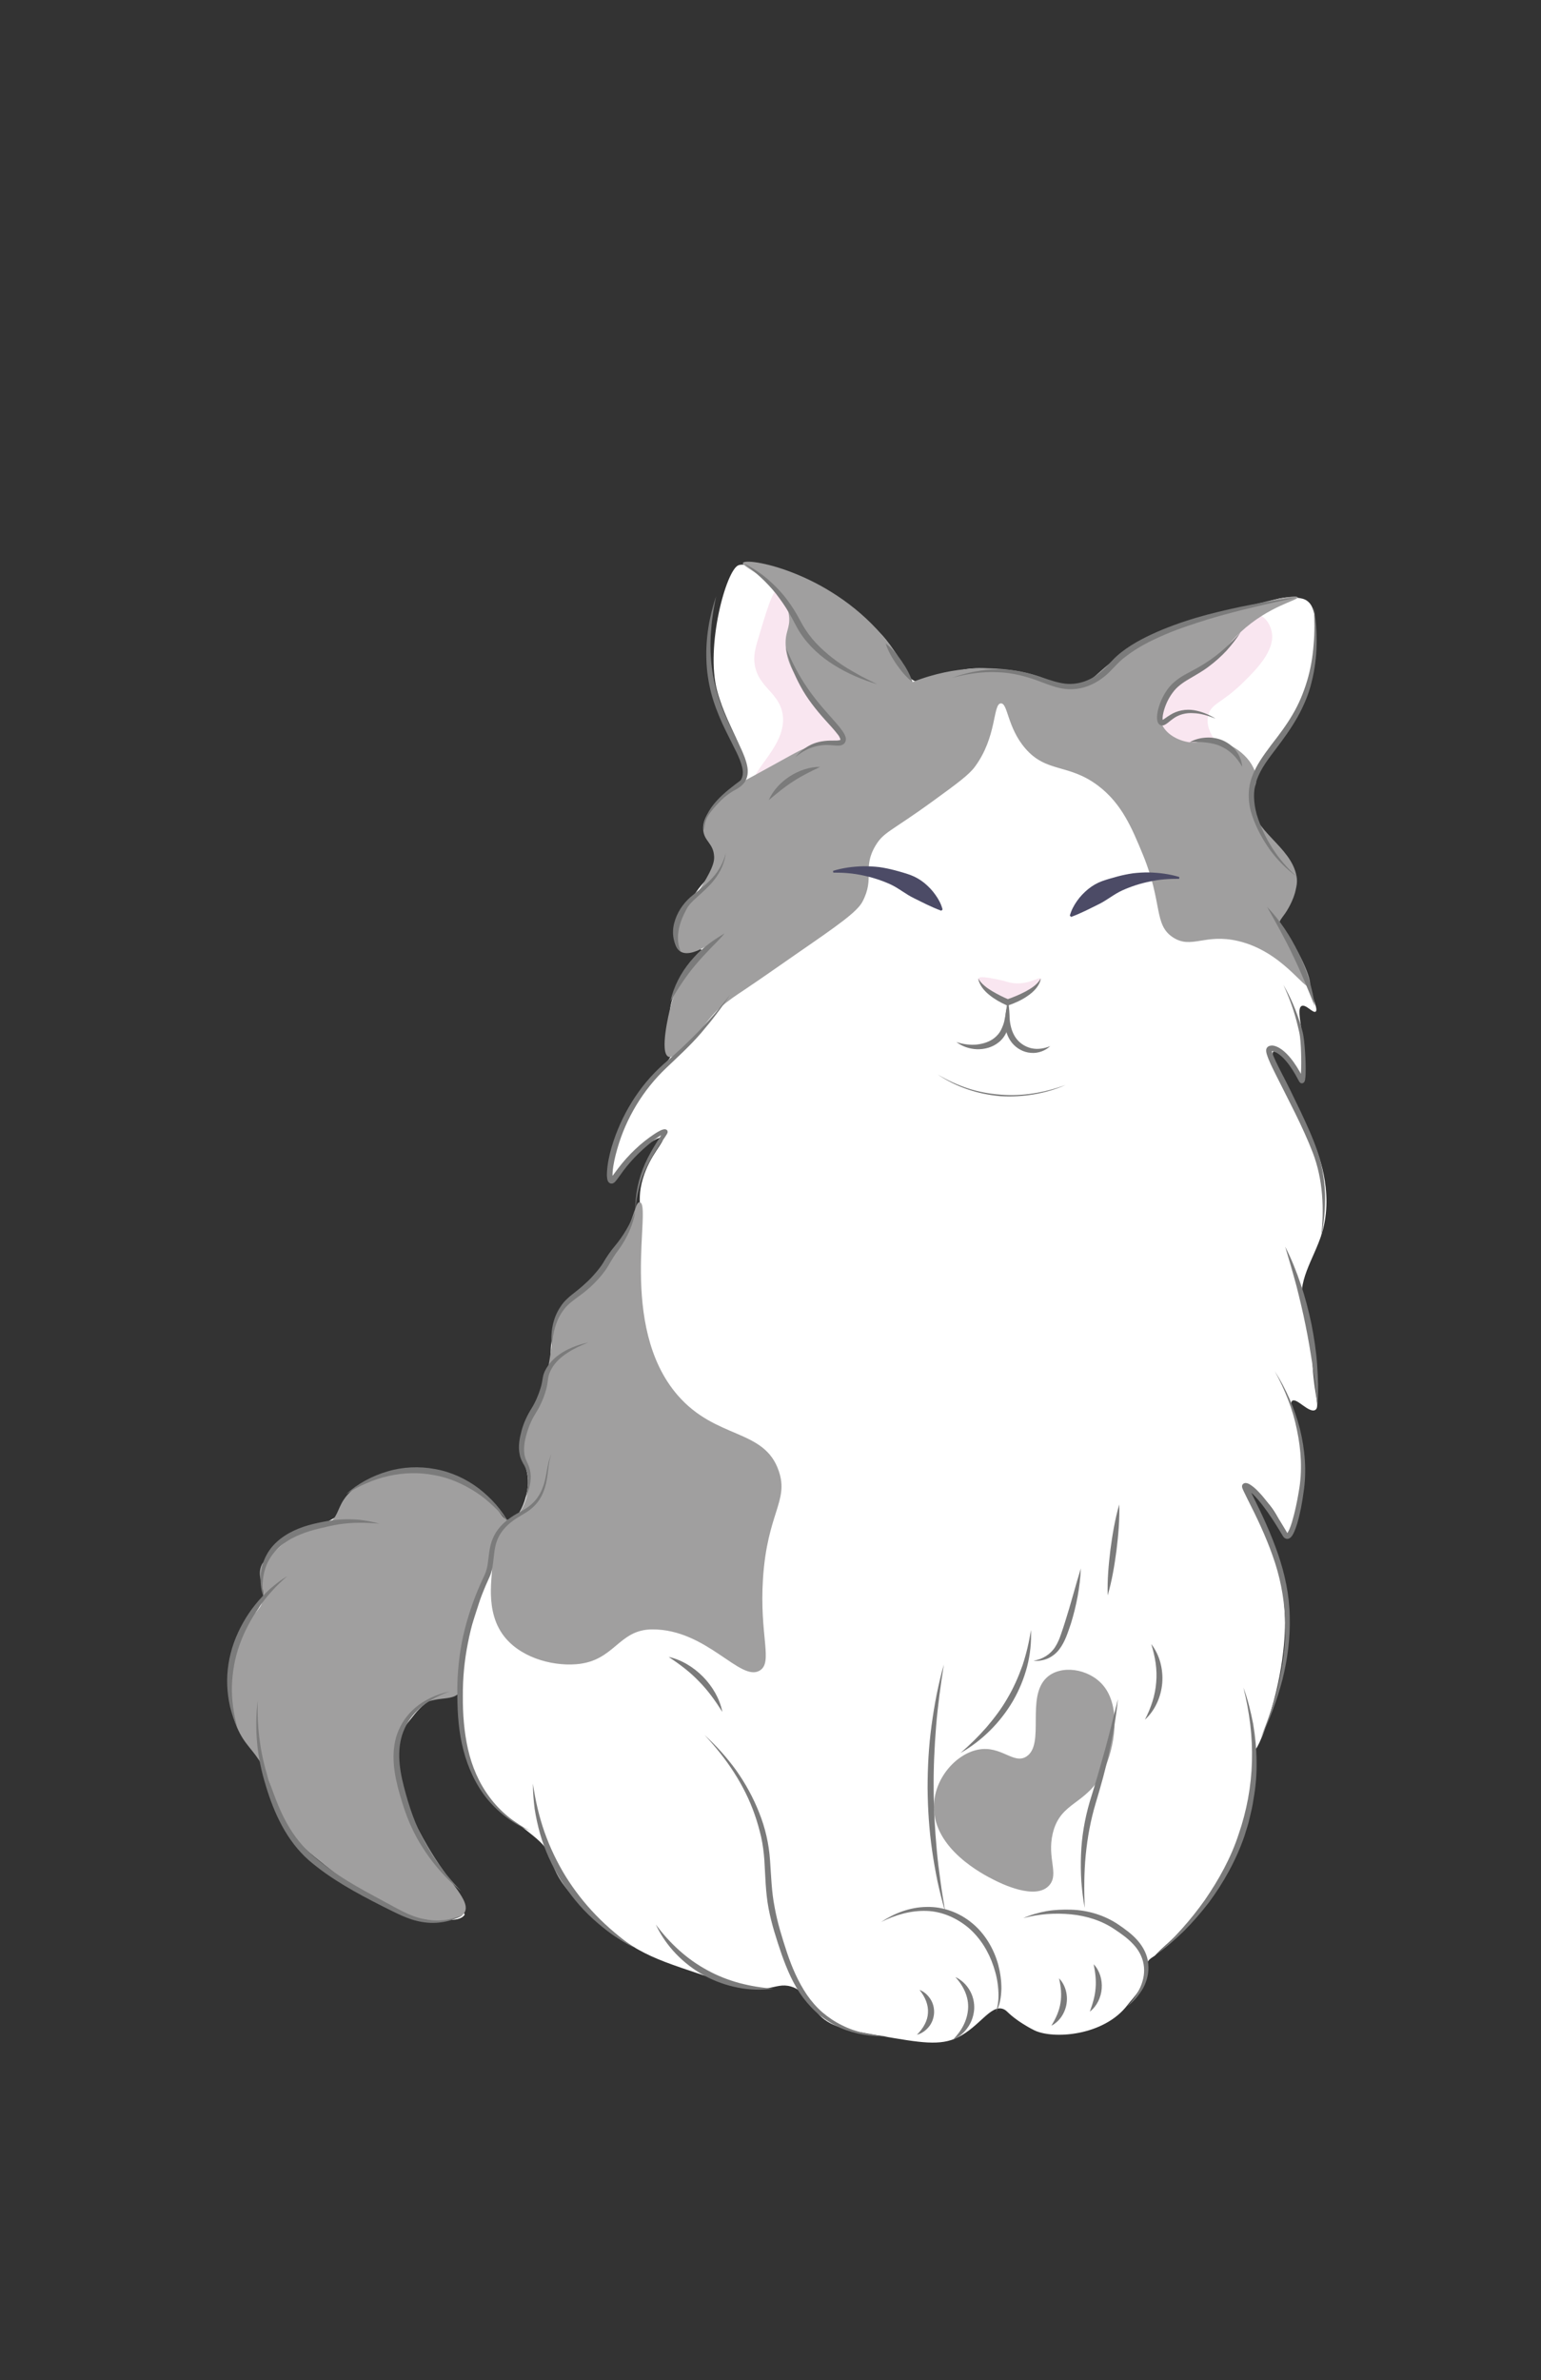<?xml version="1.0" encoding="utf-8"?>
<!-- Generator: Adobe Illustrator 25.4.8, SVG Export Plug-In . SVG Version: 6.00 Build 0)  -->
<svg version="1.1" xmlns="http://www.w3.org/2000/svg" xmlns:xlink="http://www.w3.org/1999/xlink" x="0px" y="0px"
	 viewBox="0 0 252 389" style="enable-background:new 0 0 252 389;" xml:space="preserve">
<rect x="0" y="0" width="252" height="389" fill="#333333" stroke="none"/>
<style type="text/css">
	.st0{display:none;}
	.st1{display:inline;fill:#A9458A;stroke:#000000;stroke-miterlimit:10;}
	.st2{fill:#FFFFFF;}
	.st3{opacity:0.4;fill:#F0C1DA;}
	.st4{fill:#A09F9F;}
	.st5{fill:#BFBFBF;}
	.st6{fill:#7B7B7B;}
	.st7{fill:#4C4B66;}
</style>
<g id="Layer_1" class="st0">
</g>
<g id="Layer_4" class="st0">
	<rect y="39.97" class="st1" width="252" height="340.37"/>
</g>
<g id="Layer_2">
	<path class="st2" d="M120.77,92.38c-2.03,0.75-5.43,13.31-3.5,20.51c1.84,6.87,6.12,11.1,4,15.01c-1.46,2.7-4.68,2.84-5,5.5
		c-0.32,2.67,2.76,3.71,2.5,6.5c-0.21,2.25-2.46,2.29-5,6c-0.59,0.86-3.56,5.21-2.12,7.56c0.99,1.61,3.45,1.29,3.62,2.45
		c0.14,0.92-1.41,1.31-3,3.23c-0.45,0.54-2.29,2.81-2.68,5.73c-0.4,2.95,1.15,3.48,0.72,6.09c-0.29,1.7-1.08,2.32-3.44,5.49
		c-1.69,2.26-3.39,4.54-4.61,6.86c-2.44,4.63-2.97,9.42-2.31,9.68c0.5,0.2,1.4-2.31,4.59-4.92c1.23-1.01,3.36-2.49,3.81-2.07
		c0.51,0.48-2.03,2.64-3.22,6.62c-1.29,4.3,0.48,6.03-1.07,9.67c-0.44,1.02-0.9,1.63-3.76,4.65c-7.67,8.11-8.04,7.62-9.13,9.67
		c-2.19,4.13,0.01,4.82-2.51,11.1c-1.83,4.56-3.35,5.11-3.4,8.23c-0.05,3.22,1.54,4.31,0.96,7.68c-0.35,2.02-1.44,4.69-2.88,4.8
		c-1.22,0.09-1.97-1.7-3.1-3.1c-4.23-5.28-14.9-6.64-20.25-2.86c-2.69,1.9-2.03,3.67-5.48,5.72c-2.94,1.74-4.28,0.98-7.15,3.1
		c-1.21,0.89-3.45,2.55-4.05,5.24c-0.41,1.84,0.31,2.55-0.24,4.53c-0.53,1.92-1.62,2.77-2.62,4.05c-2.39,3.07-3.13,7.22-2.86,10.01
		c0.33,3.43,2.05,3.56,4.29,9.53c1.27,3.41,1.14,4.49,1.91,6.91c1.96,6.14,6.3,9.97,9.05,12.39c8.67,7.64,21.31,11.66,23.11,9.05
		c0.34-0.48-2.3-1.37-7.58-10.92c-3.98-7.21-3.64-12.96-4.1-15.59c-0.24-1.34,0.2-2.2,3.58-6.37c1.92-2.37,5.32-4.31,6.91-3.34
		c0.89,0.55,0.11,1.68,0.48,4.45c0.33,2.49,0.59,3.71,0.83,4.58c0,0,0.16,0.56,0.35,1.11c0.61,1.81,2.18,6.44,6.25,9.78
		c1.16,0.96,1.26,0.76,3.16,2.26c2.11,1.66,3.18,2.52,3.94,3.97c0.64,1.23,0.4,1.57,1.23,3.22c0.67,1.32,1.38,2.2,1.87,2.8
		c4.95,6.05,11.48,9.69,11.48,9.69c2.84,1.58,5.37,2.43,10.44,4.13c5.3,1.78,8.01,2.65,10.76,2.19c1.46-0.25,2.38-0.68,3.78-0.28
		c2.41,0.69,2.9,2.88,4.77,4.77c1.89,1.91,4.59,2.38,10,3.31c6.44,1.11,9.65,1.67,12.55,0.23c3.57-1.78,5.35-5.37,7.39-4.63
		c0.64,0.23,0.71,0.67,2.4,1.87c0,0,1.28,0.91,2.68,1.6c3.04,1.51,11.42,0.99,15.31-4.18c0.91-1.21,2.8-2.72,2.94-5.97
		c0.06-1.46,1.28-1.8,1.54-2.09c1.91-2.1,6.03-5.02,8.11-8.37c2.53-4.08,4.25-5.33,5.71-9.6c2.45-7.18,2.4-10.95,2.14-15.31
		c0,0,0.57,0.23,1.98-3.7c3.04-8.42,3.43-15.6,3.26-18.69c-0.14-2.65-0.43-7.2-2.55-12.51c-1.9-4.76-4.45-8.07-3.89-8.51
		c0.43-0.34,2.47,1.25,3.92,3.06c2.27,2.83,2.26,5.13,3.05,5.12c1.19-0.01,2.28-5.25,2.44-9.49c0.06-1.65,0.14-3.63-0.36-6.21
		c-0.7-3.65-2.05-5.97-1.39-6.43c0.72-0.51,2.73,2.07,3.74,1.51c0.82-0.45-0.12-2.39-0.41-7.12c-0.19-3.07,0.05-4.89-0.9-7.92
		c-0.27-0.86-0.39-1.03-0.55-1.55c-1.38-4.26,1.67-8.05,2.96-12.29c2.12-6.97-0.93-13.85-1.3-14.63c-1.29-2.8-3.86-5.61-5.96-11.91
		c0,0-1.16-2.9-0.7-3.13c0.5-0.25,2.29,1.24,3.48,2.97c0.75,1.08,0.9,1.73,1.13,1.68c0.55-0.11,0.5-4.27,0.03-8
		c-0.27-2.14-0.63-3.8,0-4.13c0.68-0.35,1.86,1.23,2.3,0.92c0.41-0.29-0.3-1.91-1.69-5.52c-1.19-3.09-0.93-2.58-1.25-3.3
		c-1.9-4.3-3.53-5.18-3.12-6.95c0.28-1.21,1.08-0.98,1.95-2.82c0.22-0.46,1.37-2.86,0.52-4.9c-0.68-1.62-2.05-1.57-3.74-3.22
		c-2.19-2.15-2.63-4.96-2.84-6.06c-0.18-0.95-0.55-3.04,0.1-5.45c0.61-2.27,1.68-3.19,3.74-5.97c1.99-2.69,3.58-4.83,4.72-7.57
		c1.29-3.09,1.36-5.42,1.51-10.07c0.08-2.63-0.09-4.48-1.34-5.34c-0.44-0.3-0.84-0.37-1.53-0.47c-2.14-0.33-3.7,0.3-6.22,1.01
		c-2.65,0.74-2.12,0.39-4.32,1.04c-4.8,1.41-6.33,2.57-9.54,3.27c-1.86,0.4-1.98,0.16-5.24,1.9c-7.32,3.9-6.44,7.3-11.57,7.26
		c-2.48-0.02-5.8-1.61-9.23-2.28c-9.99-1.96-10.35,0.88-14.98,1.53c-3.37,0.47-2.76-3.11-6.83-7.61
		C138.15,97.07,123.23,91.47,120.77,92.38z"/>
</g>
<g id="Layer_6">
	<path class="st3" d="M164.86,163.48c-1.24-0.1-2.22-0.76-2.82-1.17c-0.99-0.67-2.3-1.9-2.05-2.38c0.22-0.42,1.57-0.16,3.1,0.14
		c1.26,0.25,1.51,0.41,2.19,0.55c2.75,0.53,4.68-1.07,4.92-0.68C170.49,160.41,167.9,163.72,164.86,163.48z"/>
	<path class="st3" d="M127.85,95.66c-1.34,0.39-2.12,2.96-3.49,7.48c-0.74,2.44-1.11,3.66-1,4.99c0.34,3.96,3.59,4.73,4.49,7.98
		c1.52,5.49-5.8,10.19-4.49,12.23c1.46,2.28,13.32,0.65,17.21-6.49C146.28,111.38,131.87,94.48,127.85,95.66z"/>
	<path class="st3" d="M199.7,124.35c0.98-1.98-2.9-4.2-2.12-7.42c0.48-1.99,2.15-1.91,5.62-5.3c2.12-2.08,5.47-5.35,4.74-8.48
		c-0.05-0.23-0.4-1.72-1.64-2.45c-0.67-0.4-3.15-1.49-13.58,6.45c-7.22,5.5-10.83,8.31-10.48,11.23c0.51,4.26,7.2,6.42,8.23,6.74
		C193.75,126.1,198.71,126.36,199.7,124.35z"/>
</g>
<g id="Layer_5">
	<path class="st4" d="M152.72,295.32c0-4.64,3.62-8.66,7.23-9.36c3.78-0.73,5.81,2.49,7.91,1.12c3.08-2.01-0.12-9.66,3.28-12.87
		c2.31-2.18,6.86-1.52,9.2,1.18c3.1,3.58,1.95,10.31,0.1,14.1c-2.72,5.58-7.01,4.85-8.28,10.15c-0.96,4.03,1.02,6.57-0.52,8.43
		c-2.21,2.68-8.17-0.35-9.12-0.83C160.79,306.36,152.71,302.26,152.72,295.32z"/>
	<path class="st5" d="M-65.27,244.55"/>
	<path class="st4" d="M121.5,92c0.46-0.96,13.74,1.32,22.76,11.82c2.42,2.82,3.97,5.57,4.96,7.66c3.74-1.49,7.03-1.99,9.28-2.17
		c4.37-0.34,7.74,0.32,8.61,0.5c4.91,1.02,5.47,2.47,8.19,2.37c3.35-0.13,4.08-2.79,8.75-5.52c6.02-3.52,11.11-5.01,17.6-6.91
		c5.45-1.6,10.4-2.62,10.56-2.13c0.16,0.49-4.68,1.37-9.33,5.69c-2.36,2.19-2.42,3.18-5.02,5.02c-2.65,1.87-3.78,1.68-5.52,3.51
		c-0.71,0.75-3.39,3.55-2.45,6.26c0.69,1.99,3,3.01,4.63,3.22c1.4,0.18,1.68-0.32,3.07-0.36c3.32-0.1,7.07,2.58,7.77,5.62
		c0.43,1.9-0.72,2.23-0.7,4.38c0.04,4.88,6.49,7.3,7.37,12.28c0.18,1.01-0.08,1.89-0.08,1.89c-0.37,2.13-1.71,4.05-1.84,4.23
		c-0.53,0.75-0.95,1.14-0.9,1.78c0.05,0.7,0.62,1.17,0.8,1.33c1.93,1.72,4.87,8.07,4.12,8.72c-0.78,0.68-4.45-5.68-11.62-7.38
		c-5.49-1.3-7.67,1.38-10.7-0.61c-3.17-2.08-1.65-5.58-4.89-13.46c-1.8-4.36-3.45-8.38-7.34-11.32c-4.87-3.68-8.43-2.04-11.93-6.12
		c-2.95-3.43-2.83-7.41-3.98-7.34c-1.34,0.08-0.59,5.46-4.28,10.4c-0.97,1.3-2.9,2.72-6.73,5.5c-7.01,5.11-8.12,5.07-9.48,7.34
		c-2.22,3.72-0.06,5.22-2.14,9.17c-0.88,1.67-4.06,3.89-10.4,8.26c-2.96,2.04-5.88,4.12-8.87,6.12c-1.56,1.04-2.54,1.68-3.88,2.83
		c-2.14,1.84-2.6,3.27-5.17,5.76c-1.79,1.73-2.75,2.66-3.4,2.38c-1.54-0.67,0.16-7.49,0.26-7.86c0.61-2.39,1.46-5.71,4.18-8.65
		c2.13-2.29,4.74-3.64,4.72-3.67c-0.03-0.05-4.95,4.31-7.16,3c-1.17-0.7-1.14-2.71-1.14-3c0.03-2.51,1.89-3.36,4.74-7.98
		c1.81-2.92,1.89-3.92,1.86-4.58c-0.11-2.15-1.61-2.46-1.78-4.29c-0.3-3.21,3.97-6.19,6.27-7.8c0.32-0.22,0,0.01,5.7-3.14
		c3.65-2.02,4.29-2.4,5.58-2.74c3.19-0.86,4.84-0.04,5.26-0.88c0.54-1.06-1.93-2.69-5.26-7.19c-2.25-3.05-3.76-5.14-4.04-8.07
		c-0.25-2.64,0.76-3.08,0.52-5.2C128.42,95.23,121.14,92.74,121.5,92z"/>
	<path class="st4" d="M104.61,196.5c2.1,0.21-3.63,20.17,6.2,31.53c6.32,7.3,14.19,5.42,16.55,12.41c1.66,4.91-1.89,6.8-2.59,17.59
		c-0.6,9.3,1.68,13.65-0.52,15c-3.18,1.95-8.64-6.76-17.59-6.72c-5.58,0.02-6.1,5.18-12.41,5.69c-4.27,0.34-9.56-1.26-12.13-4.99
		c-3.2-4.64-1.11-10.98-1.83-11.07c-0.49-0.06-0.83,2.88-2.76,8.57c-1.7,5.03-2.68,6.4-2.33,9.16c0.16,1.22,0.49,1.98,0.01,2.8
		c-0.95,1.61-3.47,0.7-5.99,1.97c-3.1,1.57-4.08,5.39-4.34,6.43c-0.95,3.74,0.35,6.86,2.03,10.9c1.83,4.39,4.41,8.23,4.94,9.01
		c2.71,3.99,4.94,6.14,4.16,7.72c-0.32,0.66-1.09,1.07-2.42,1.3c-7.16,1.25-15.87-5.38-18.51-7.43c-5.4-4.2-8.78-6.82-10.11-11.36
		c-0.6-2.06-0.58-3.79-2.08-6.45c-1.5-2.67-2.9-3.36-4.12-6.22c-0.87-2.03-1.04-3.76-1.16-5.02c-0.14-1.47-0.6-6.46,2.1-11.06
		c1.71-2.9,3.15-3.05,3.31-5.19c0.16-2.09-1.09-3.51-0.21-5.35c0.08-0.17,0.25-0.48,1.65-1.75c2.7-2.45,4.05-3.67,5.89-4.22
		c1.77-0.53,2.16-0.01,3.29-0.7c1.5-0.93,1.52-2.29,2.52-3.86c1.62-2.53,4.43-3.42,6.75-4.15c0.66-0.21,4.02-1.22,8.32-0.41
		c1.47,0.27,5,0.98,8.04,3.7c2.53,2.27,2.77,4.19,4.03,4.1c1.68-0.12,3.32-3.71,3.2-6.93c-0.1-2.7-1.36-3.06-1.28-5.56
		c0.07-2.19,1.06-2.35,2.63-6.27c1.36-3.38,1.85-6.31,2.13-8.11c0.44-2.72,0.18-2.85,0.46-4.25c1.23-6.16,6.83-6.95,11.09-14.33
		C103.84,199.01,103.86,196.42,104.61,196.5z"/>
</g>
<g id="Layer_3">
	<g>
		<path class="st6" d="M121.5,92c1.14,0.55,2.21,1.25,3.23,2c1.01,0.78,1.94,1.66,2.81,2.6c0.87,0.94,1.62,1.99,2.31,3.07
			c0.69,1.08,1.22,2.26,1.88,3.25c1.32,2.05,3.17,3.73,5.17,5.19c1,0.73,2.08,1.38,3.17,1.98c1.08,0.64,2.22,1.16,3.35,1.73
			c-2.42-0.72-4.78-1.72-6.95-3.07c-2.17-1.34-4.15-3.09-5.59-5.28c-0.72-1.11-1.21-2.25-1.86-3.31c-0.61-1.08-1.33-2.08-2.08-3.07
			C125.41,95.17,123.55,93.47,121.5,92z"/>
	</g>
	<g>
		<path class="st6" d="M117.11,97.44c-0.36,1.72-0.66,3.45-0.79,5.2c-0.17,1.74-0.19,3.48-0.04,5.21c0.27,3.47,1.25,6.81,2.73,9.96
			c0.71,1.59,1.54,3.13,2.27,4.76c0.36,0.82,0.71,1.65,0.9,2.58c0.2,0.9,0.14,2.02-0.51,2.82c-0.64,0.83-1.53,1.12-2.22,1.6
			c-0.72,0.46-1.35,1.03-1.95,1.66c-0.6,0.63-1.19,1.28-1.65,2.01c-0.23,0.37-0.41,0.76-0.51,1.18c-0.11,0.41-0.12,0.88-0.32,1.28
			c0.03-3.7,3.64-6.31,6.08-8.15c0.45-0.63,0.45-1.43,0.25-2.22c-0.19-0.8-0.54-1.59-0.91-2.37c-0.76-1.56-1.59-3.12-2.33-4.73
			c-0.73-1.62-1.38-3.29-1.83-5.03c-0.44-1.74-0.71-3.52-0.76-5.3C115.38,104.33,115.98,100.78,117.11,97.44z"/>
	</g>
	<g>
		<path class="st6" d="M128.51,105.87c0.87,2.05,1.86,4.03,3.05,5.86c1.19,1.84,2.57,3.53,4.05,5.17c0.72,0.84,1.49,1.63,2.17,2.59
			c0.16,0.25,0.33,0.5,0.45,0.84c0.14,0.28,0.18,0.9-0.24,1.26c-0.42,0.31-0.78,0.27-1.08,0.28l-0.85-0.06
			c-2.15-0.24-4.31,0.45-5.98,1.95c0.68-0.88,1.59-1.6,2.64-2.09c1.05-0.48,2.24-0.64,3.37-0.63l0.81-0.01
			c0.25-0.01,0.49-0.06,0.51-0.1c0.08,0.03-0.07-0.5-0.41-0.89c-0.63-0.83-1.41-1.64-2.15-2.47c-1.48-1.66-2.9-3.45-3.96-5.44
			c-0.54-0.99-1.01-2.01-1.43-3.05C129.1,108.02,128.75,106.96,128.51,105.87z"/>
	</g>
	<g>
		<path class="st6" d="M134.13,125.34c-1.58,0.75-3.05,1.47-4.43,2.38c-1.4,0.89-2.65,1.94-3.99,3.06c0.7-1.61,1.97-2.94,3.45-3.9
			C130.64,125.93,132.37,125.32,134.13,125.34z"/>
	</g>
	<g>
		<path class="st6" d="M144.83,105.16c1.06,0.83,1.86,1.83,2.6,2.87c0.72,1.06,1.38,2.16,1.78,3.44c-1.06-0.83-1.86-1.83-2.6-2.87
			C145.9,107.55,145.24,106.44,144.83,105.16z"/>
	</g>
	<g>
		<path class="st6" d="M155.71,110.78c2.37-0.86,4.89-1.36,7.44-1.39c2.56-0.04,5.11,0.57,7.49,1.41c1.2,0.4,2.37,0.8,3.56,0.94
			c1.18,0.13,2.38-0.05,3.49-0.5c1.11-0.44,2.11-1.15,2.97-1.99c0.45-0.42,0.81-0.89,1.29-1.36c0.45-0.48,0.94-0.91,1.45-1.31
			c2.05-1.59,4.38-2.71,6.72-3.69c2.36-0.96,4.77-1.76,7.22-2.41c4.9-1.29,9.87-2.22,14.87-2.86c-2.46,0.54-4.93,1.05-7.37,1.66
			c-2.45,0.57-4.88,1.22-7.29,1.94c-2.39,0.76-4.78,1.52-7.08,2.51c-2.29,0.98-4.53,2.11-6.45,3.63c-1,0.73-1.74,1.63-2.69,2.57
			c-0.95,0.9-2.05,1.67-3.3,2.15c-1.23,0.49-2.6,0.68-3.93,0.51c-1.32-0.17-2.54-0.64-3.71-1.08c-2.33-0.91-4.74-1.57-7.24-1.64
			C160.66,109.74,158.15,110.13,155.71,110.78z"/>
	</g>
	<g>
		<path class="st6" d="M214.85,99.2c0.67,4.03,0.67,8.24-0.36,12.27c-0.48,2.02-1.31,3.96-2.33,5.77c-1.02,1.81-2.25,3.49-3.48,5.12
			c-1.23,1.62-2.48,3.23-3.14,5.06c-0.69,1.83-0.55,3.85-0.01,5.76c1.18,3.82,3.44,7.37,6.51,10.07c-1.67-1.19-3.13-2.68-4.36-4.34
			c-1.19-1.7-2.2-3.51-2.88-5.5c-0.7-1.96-0.84-4.25-0.12-6.28c0.7-2.04,1.99-3.73,3.2-5.37c1.26-1.62,2.48-3.23,3.49-4.96
			c1.03-1.73,1.8-3.59,2.38-5.52c0.58-1.93,0.92-3.93,1.07-5.96C215.01,103.28,214.97,101.24,214.85,99.2z"/>
	</g>
	<g>
		<path class="st6" d="M202.89,103.31c-0.67,1.08-1.46,2.08-2.31,3.03c-0.87,0.93-1.83,1.79-2.86,2.56
			c-1.02,0.79-2.16,1.41-3.23,2.05c-1.08,0.62-2.05,1.31-2.74,2.28c-0.71,0.95-1.22,2.08-1.5,3.23c-0.07,0.29-0.12,0.57-0.13,0.84
			c0,0.13,0,0.26,0.02,0.35c0.01,0.13,0.07,0.08-0.05,0.05c-0.12,0,0,0,0.1-0.07c0.11-0.07,0.23-0.15,0.36-0.24
			c0.25-0.18,0.52-0.37,0.81-0.54c1.13-0.73,2.56-0.98,3.85-0.78c1.29,0.21,2.49,0.72,3.57,1.38c-1.18-0.46-2.39-0.86-3.62-0.89
			c-1.22-0.09-2.42,0.22-3.37,0.94c-0.25,0.17-0.48,0.37-0.73,0.57c-0.13,0.1-0.26,0.2-0.42,0.3c-0.17,0.08-0.35,0.26-0.78,0.18
			c-0.42-0.14-0.54-0.5-0.58-0.68c-0.06-0.22-0.06-0.4-0.07-0.59c0-0.36,0.05-0.7,0.11-1.03c0.29-1.31,0.84-2.53,1.63-3.62
			c0.8-1.1,1.95-1.9,3.07-2.5c1.13-0.6,2.22-1.18,3.26-1.86C199.37,106.93,201.22,105.21,202.89,103.31z"/>
	</g>
	<g>
		<path class="st6" d="M194.53,121.32c0.79-0.46,1.7-0.7,2.62-0.76c0.93-0.07,1.89,0.07,2.78,0.44c0.88,0.39,1.68,0.98,2.23,1.75
			c0.57,0.76,0.91,1.66,0.98,2.57c-0.46-0.78-0.97-1.48-1.57-2.05c-0.6-0.57-1.29-1.02-2.03-1.34c-0.74-0.33-1.56-0.49-2.4-0.58
			C196.3,121.24,195.43,121.26,194.53,121.32z"/>
	</g>
	<g>
		<path class="st6" d="M207.21,148.23c2.12,2.19,3.8,4.78,5.14,7.52c1.31,2.75,2.29,5.68,2.66,8.71c-1.14-2.82-2.26-5.59-3.57-8.27
			C210.17,153.48,208.7,150.89,207.21,148.23z"/>
	</g>
	<g>
		<path class="st6" d="M209.88,160.97c1.19,2.05,2.11,4.26,2.82,6.54c0.16,0.58,0.34,1.14,0.44,1.75c0.1,0.6,0.16,1.19,0.21,1.79
			c0.1,1.19,0.16,2.38,0.17,3.58c-0.01,0.61,0.01,1.18-0.1,1.85c-0.02,0.1-0.02,0.16-0.12,0.34c-0.04,0.04-0.06,0.12-0.22,0.2
			c-0.07,0.03-0.18,0.05-0.28,0.03c-0.08-0.02-0.13-0.05-0.18-0.09c-0.13-0.11-0.14-0.17-0.18-0.22l-0.21-0.39l-0.42-0.76
			c-0.58-1-1.24-1.96-2.04-2.75c-0.4-0.39-0.84-0.73-1.3-0.93c-0.22-0.1-0.47-0.13-0.56-0.1c0-0.01-0.06,0.04,0.01-0.02
			c0.08-0.08,0.05-0.13,0.06-0.09c0,0.05,0.02,0.18,0.05,0.3c0.33,1.02,0.91,2.1,1.43,3.14c1.1,2.09,2.13,4.24,3.16,6.38
			c1.01,2.15,2.02,4.31,2.8,6.58c0.77,2.28,1.18,4.68,1.27,7.06c0.06,2.39-0.17,4.78-0.66,7.1c0.55-4.69,0.32-9.53-1.36-13.89
			c-1.69-4.37-3.96-8.55-6.07-12.79c-0.52-1.08-1.08-2.1-1.46-3.34c-0.04-0.17-0.09-0.33-0.08-0.58c0-0.11,0.02-0.31,0.19-0.5
			c0.18-0.17,0.26-0.18,0.4-0.23c0.49-0.12,0.85,0.02,1.17,0.15c0.63,0.28,1.12,0.69,1.57,1.13c0.88,0.89,1.56,1.91,2.16,2.96
			c0.15,0.26,0.29,0.53,0.42,0.8l0.19,0.4c0,0.01,0.03,0.02-0.05-0.04c-0.03-0.03-0.07-0.05-0.13-0.06c-0.08-0.02-0.17,0-0.22,0.02
			c-0.13,0.07-0.13,0.11-0.14,0.12c-0.02,0.05,0.01-0.03,0.02-0.08c0.1-0.5,0.12-1.12,0.14-1.69c0.03-1.17,0.01-2.35-0.05-3.52
			c-0.03-0.59-0.08-1.17-0.15-1.75c-0.07-0.56-0.23-1.14-0.36-1.71C211.68,165.35,210.87,163.13,209.88,160.97z"/>
	</g>
	<g>
		<path class="st6" d="M118.49,152.55c-0.76,0.95-1.65,1.76-2.46,2.62c-0.82,0.86-1.62,1.72-2.37,2.62
			c-1.51,1.79-2.77,3.76-4.01,5.84c0.5-2.38,1.68-4.6,3.24-6.49c0.79-0.93,1.66-1.79,2.61-2.55
			C116.43,153.82,117.47,153.17,118.49,152.55z"/>
	</g>
	<g>
		<path class="st6" d="M118.69,139.4c-0.18,1.59-0.88,3.12-1.88,4.4c-1.01,1.28-2.29,2.31-3.42,3.38c-0.28,0.27-0.55,0.55-0.76,0.84
			c-0.23,0.27-0.39,0.65-0.57,0.98c-0.36,0.68-0.64,1.38-0.86,2.09c-0.41,1.43-0.54,2.97,0.13,4.45c-0.64-0.52-1.03-1.34-1.18-2.17
			c-0.16-0.84-0.11-1.71,0.11-2.53c0.43-1.64,1.38-3.09,2.63-4.2c1.23-1.06,2.52-1.97,3.58-3.13
			C117.54,142.37,118.31,140.96,118.69,139.4z"/>
	</g>
	<g>
		<path class="st6" d="M119.43,162.52c-1.45,2.23-3.08,4.34-4.82,6.36c-1.74,2.02-3.73,3.82-5.64,5.65
			c-3.8,3.59-6.61,8.24-8.03,13.26c-0.36,1.25-0.66,2.53-0.76,3.79c-0.02,0.31-0.03,0.63,0.01,0.89c0.01,0.06,0.02,0.13,0.03,0.15
			c0,0.05,0.04,0.01-0.11-0.07c-0.05-0.05-0.22-0.02-0.22-0.02c-0.01-0.01-0.05,0.03-0.03,0.01c0.03-0.03,0.06-0.05,0.11-0.11
			c0.37-0.45,0.77-1.04,1.18-1.56c1.65-2.14,3.61-4.04,5.87-5.53c0.29-0.19,0.58-0.37,0.9-0.53c0.17-0.08,0.32-0.16,0.55-0.21
			c0.05-0.01,0.11-0.03,0.2-0.03c0.04,0,0.07,0,0.12,0c0.06,0.01,0.13,0.04,0.18,0.07l0.04,0.02c0.01,0,0.03,0.01,0.08,0.07
			c0.04,0.05,0.07,0.11,0.08,0.17c0.01,0.05,0.01,0.05,0.01,0.08c0,0.11-0.02,0.14-0.03,0.18c-0.03,0.07-0.05,0.12-0.07,0.16
			c-0.37,0.63-0.76,1.12-1.13,1.68c-0.74,1.09-1.43,2.21-2.02,3.38c-1.21,2.33-1.86,4.94-2.04,7.59c-0.05-2.66,0.5-5.34,1.6-7.8
			c0.55-1.22,1.22-2.39,1.93-3.52c0.34-0.56,0.75-1.14,1.04-1.66c0.02-0.03,0.03-0.06,0.03-0.07c0,0,0-0.01-0.01,0.06l0.01,0.05
			c0.01,0.05,0.03,0.1,0.07,0.14l0.07,0.07c0.02,0.02,0.04,0.02,0.07,0.02c0.01,0,0,0.01,0,0.01s-0.01,0-0.05,0.01
			c-0.1,0.02-0.24,0.1-0.37,0.16c-0.27,0.15-0.54,0.33-0.8,0.51c-2.1,1.54-4.02,3.35-5.58,5.45c-0.4,0.53-0.73,1.05-1.2,1.63
			c-0.05,0.07-0.14,0.15-0.24,0.24c-0.04,0.04-0.16,0.1-0.24,0.14c-0.07,0.05-0.34,0.05-0.46-0.01c-0.3-0.16-0.34-0.35-0.39-0.46
			c-0.05-0.13-0.06-0.23-0.08-0.33c-0.06-0.4-0.05-0.74-0.03-1.1c0.09-1.39,0.38-2.71,0.75-4.01c1.55-5.17,4.43-9.95,8.46-13.54
			C112.5,170.53,116.21,166.77,119.43,162.52z"/>
	</g>
	<g>
		<path class="st6" d="M103.89,197.99c-0.37,2.22-1.34,4.34-2.67,6.19c-0.7,0.89-1.21,1.77-1.79,2.77c-0.61,1-1.35,1.87-2.15,2.69
			c-0.8,0.82-1.69,1.56-2.6,2.21c-0.91,0.66-1.77,1.28-2.42,2.12c-1.33,1.69-1.89,3.9-2.02,6.13c-0.25-2.21,0.1-4.61,1.43-6.55
			c0.63-1,1.58-1.75,2.45-2.42c0.87-0.69,1.7-1.37,2.45-2.17c0.74-0.8,1.47-1.61,2.03-2.51c0.54-0.93,1.21-1.94,1.93-2.78
			C101.95,201.98,103.05,200.06,103.89,197.99z"/>
	</g>
	<g>
		<path class="st6" d="M210.17,203.76c1.01,1.98,1.84,4.06,2.55,6.17c0.73,2.11,1.28,4.28,1.74,6.46c0.43,2.19,0.77,4.4,0.93,6.62
			c0.08,1.11,0.13,2.23,0.16,3.34c-0.01,1.11-0.01,2.23-0.1,3.34c-0.14-1.11-0.24-2.21-0.39-3.31c-0.12-1.1-0.26-2.19-0.43-3.29
			c-0.34-2.18-0.69-4.35-1.14-6.51c-0.43-2.16-0.95-4.3-1.49-6.44C211.43,208.02,210.8,205.9,210.17,203.76z"/>
	</g>
	<g>
		<path class="st6" d="M208.46,224.1c1.85,2.9,3.26,6.1,4.12,9.46c0.82,3.35,1.13,6.91,0.59,10.35c-0.23,1.72-0.54,3.43-1.04,5.11
			c-0.13,0.42-0.27,0.84-0.45,1.26c-0.09,0.21-0.19,0.42-0.33,0.64c-0.07,0.11-0.15,0.22-0.26,0.33c-0.11,0.1-0.28,0.26-0.59,0.27
			c-0.32-0.01-0.51-0.2-0.61-0.32c-0.11-0.15-0.16-0.24-0.21-0.33l-0.33-0.55l-0.67-1.09c-0.91-1.44-1.87-2.86-2.96-4.13
			c-0.54-0.62-1.15-1.25-1.77-1.63c-0.07-0.04-0.15-0.08-0.21-0.1c-0.02-0.01-0.05-0.01-0.04-0.01c0,0,0.03,0,0.06-0.01
			c0.02,0,0.04-0.01,0.05-0.01c0.05-0.03-0.04,0.03,0.12-0.07c0.13-0.11,0.16-0.24,0.16-0.25c0.01-0.04,0.01-0.11,0.01-0.11
			c-0.01-0.09,0-0.02,0.01,0.01l0.05,0.12l0.13,0.28l0.57,1.14c1.54,3.08,3,6.23,4.13,9.52c1.13,3.28,1.87,6.74,1.92,10.22
			c0.1,3.48-0.35,6.95-1.19,10.31c-0.87,3.35-2.1,6.59-3.61,9.68c1.31-3.18,2.44-6.44,3.13-9.79c0.73-3.34,1.09-6.77,0.89-10.16
			c-0.18-3.4-0.86-6.75-2.01-9.95c-1.13-3.22-2.6-6.31-4.16-9.37l-0.57-1.17l-0.14-0.31l-0.07-0.18c-0.02-0.07-0.05-0.11-0.07-0.3
			c0-0.01,0-0.1,0.01-0.15c0-0.02,0.04-0.17,0.18-0.29c0.16-0.11,0.1-0.05,0.16-0.09l0.09-0.03c0.09-0.02,0.17-0.02,0.22-0.01
			c0.12,0.01,0.2,0.04,0.27,0.06c0.15,0.05,0.26,0.11,0.37,0.18c0.84,0.53,1.42,1.19,2.01,1.85c1.14,1.35,2.1,2.8,3.01,4.27
			l0.67,1.11l0.33,0.56c0.1,0.24,0.25,0.27,0.06,0.21c-0.16,0.06,0.04-0.04,0.11-0.19c0.1-0.15,0.18-0.33,0.26-0.51
			c0.16-0.37,0.3-0.77,0.42-1.17c0.48-1.61,0.83-3.29,1.11-4.97c0.61-3.36,0.4-6.79-0.31-10.13
			C211.42,230.33,210.12,227.12,208.46,224.1z"/>
	</g>
	<g>
		<path class="st6" d="M203.34,275.82c0.71,1.92,1.2,3.92,1.59,5.94c0.34,2.03,0.54,4.08,0.56,6.15c0.03,2.06-0.13,4.13-0.51,6.17
			c-0.13,1.03-0.38,2.03-0.62,3.04c-0.21,1.02-0.57,1.99-0.86,2.98c-1.35,3.91-3.38,7.57-5.84,10.88c-1.26,1.63-2.61,3.19-4.06,4.64
			c-1.48,1.43-3.03,2.78-4.7,3.96c3.07-2.7,5.8-5.75,8.14-9.06c2.29-3.33,4.27-6.9,5.52-10.75c1.32-3.81,2.06-7.82,2.17-11.87
			C204.85,283.85,204.33,279.79,203.34,275.82z"/>
	</g>
	<g>
		<path class="st6" d="M188.27,268.71c1.37,1.76,1.97,4.11,1.79,6.37c-0.19,2.26-1.18,4.49-2.83,5.98c1.01-1.97,1.68-3.97,1.84-6.06
			c0.1-1.04,0.06-2.09-0.08-3.14C188.84,270.81,188.59,269.77,188.27,268.71z"/>
	</g>
	<g>
		<path class="st6" d="M182.82,277.71c-0.3,2.89-0.81,5.76-1.42,8.6c-0.59,2.84-1.4,5.66-2.23,8.43c-0.82,2.75-1.34,5.57-1.62,8.43
			c-0.28,2.86-0.28,5.76-0.17,8.66c-0.27-1.43-0.43-2.88-0.55-4.33c-0.09-1.46-0.11-2.92-0.05-4.38c0.1-2.93,0.61-5.85,1.43-8.66
			c0.87-2.78,1.67-5.54,2.45-8.33c0.39-1.39,0.75-2.79,1.1-4.2L182.82,277.71z"/>
	</g>
	<g>
		<path class="st6" d="M183.03,245.89c0.08,2.53-0.15,5.02-0.45,7.49c-0.33,2.48-0.73,4.94-1.44,7.37
			c-0.08-2.53,0.15-5.02,0.45-7.49C181.92,250.78,182.33,248.31,183.03,245.89z"/>
	</g>
	<g>
		<path class="st6" d="M176.75,256.35c-0.13,3.06-0.72,6.07-1.62,9c-0.5,1.43-0.92,2.94-1.93,4.25c-0.49,0.64-1.16,1.16-1.89,1.48
			c-0.74,0.3-1.53,0.43-2.3,0.35c1.52-0.24,2.81-1.08,3.56-2.28c0.38-0.6,0.67-1.26,0.9-1.96c0.25-0.7,0.49-1.42,0.71-2.13
			C175.1,262.19,175.84,259.27,176.75,256.35z"/>
	</g>
	<g>
		<path class="st6" d="M168.59,266.4c0.09,2.01-0.12,4.04-0.63,6.01c-0.52,1.97-1.31,3.87-2.33,5.63c-2.07,3.51-5.05,6.48-8.55,8.46
			c1.52-1.31,2.94-2.71,4.24-4.19c1.28-1.5,2.47-3.07,3.44-4.77c1-1.69,1.79-3.49,2.45-5.35
			C167.83,270.32,168.29,268.39,168.59,266.4z"/>
	</g>
	<g>
		<path class="st6" d="M167.33,313.5c1.21-0.54,2.51-0.9,3.83-1.15c1.33-0.22,2.67-0.27,4.02-0.23c2.7,0.08,5.43,0.89,7.71,2.43
			c1.09,0.75,2.22,1.55,3.14,2.6c0.91,1.04,1.62,2.36,1.74,3.78c0.16,1.4-0.19,2.82-0.83,4.01c-0.68,1.18-1.57,2.22-2.65,3
			c1.84-1.86,3.17-4.42,2.72-6.91c-0.21-1.23-0.82-2.34-1.68-3.25c-0.85-0.93-1.9-1.68-3-2.41c-2.11-1.45-4.62-2.24-7.2-2.49
			C172.53,312.63,169.9,312.81,167.33,313.5z"/>
	</g>
	<g>
		<path class="st6" d="M178.85,321.04c0.99,1.03,1.43,2.55,1.31,4c-0.12,1.45-0.8,2.87-1.94,3.74c0.48-1.33,0.85-2.55,0.94-3.82
			C179.28,323.69,179.12,322.43,178.85,321.04z"/>
	</g>
	<g>
		<path class="st6" d="M173.19,323.34c1.03,1.06,1.46,2.67,1.22,4.17c-0.24,1.5-1.16,2.91-2.48,3.57c0.76-1.24,1.3-2.44,1.49-3.73
			C173.64,326.07,173.51,324.76,173.19,323.34z"/>
	</g>
	<g>
		<path class="st6" d="M154.35,272.05c-0.53,3.36-0.99,6.72-1.27,10.09c-0.27,3.37-0.43,6.75-0.4,10.12
			c0.01,3.38,0.2,6.75,0.51,10.12c0.15,1.68,0.36,3.36,0.6,5.04c0.21,1.68,0.51,3.35,0.78,5.03c-0.49-1.63-0.89-3.28-1.26-4.95
			c-0.34-1.67-0.64-3.35-0.88-5.04c-0.49-3.38-0.71-6.79-0.74-10.2c0-3.41,0.18-6.83,0.64-10.21c0.23-1.69,0.5-3.37,0.83-5.04
			C153.5,275.35,153.87,273.69,154.35,272.05z"/>
	</g>
	<g>
		<path class="st6" d="M144.09,314.13c2.17-1.44,4.74-2.43,7.44-2.46c2.7-0.07,5.4,0.93,7.48,2.68c2.1,1.74,3.52,4.19,4.23,6.76
			c0.34,1.3,0.53,2.63,0.52,3.96c-0.05,1.32-0.23,2.7-0.93,3.82c0.47-1.22,0.51-2.54,0.41-3.81c-0.09-1.28-0.37-2.54-0.78-3.73
			c-0.8-2.41-2.17-4.62-4.07-6.26c-1.91-1.6-4.32-2.69-6.86-2.77C148.98,312.23,146.42,312.96,144.09,314.13z"/>
	</g>
	<g>
		<path class="st6" d="M156.24,323.13c0.94,0.44,1.75,1.18,2.3,2.11c0.56,0.92,0.83,2.04,0.77,3.14c-0.08,1.09-0.45,2.16-1.08,3.03
			c-0.61,0.88-1.46,1.58-2.41,1.98c0.71-0.75,1.32-1.52,1.74-2.38c0.43-0.85,0.69-1.77,0.75-2.69
			C158.44,326.46,157.62,324.65,156.24,323.13z"/>
	</g>
	<g>
		<path class="st6" d="M150.37,325.23c0.72,0.27,1.33,0.8,1.77,1.48c0.45,0.67,0.65,1.51,0.61,2.33c-0.06,0.82-0.35,1.63-0.88,2.25
			c-0.51,0.62-1.18,1.08-1.92,1.27c1.06-1.08,1.74-2.28,1.8-3.57C151.84,327.68,151.31,326.41,150.37,325.23z"/>
	</g>
	<g>
		<path class="st6" d="M115.21,283.57c1.93,1.75,3.68,3.7,5.21,5.82c1.51,2.14,2.78,4.46,3.74,6.91c0.98,2.44,1.58,5.06,1.76,7.69
			c0.19,2.62,0.25,5.19,0.75,7.7c0.45,2.52,1.22,4.99,2.03,7.45c0.82,2.44,1.84,4.81,3.27,6.91c0.72,1.05,1.56,2.01,2.52,2.85
			c0.97,0.82,2.03,1.54,3.18,2.1c2.29,1.16,4.88,1.68,7.47,1.77c-2.59,0.14-5.25-0.28-7.68-1.32c-1.21-0.53-2.34-1.24-3.38-2.06
			c-1.03-0.84-1.94-1.82-2.74-2.88c-1.6-2.13-2.63-4.6-3.51-7.06c-0.84-2.47-1.66-4.96-2.15-7.56c-0.49-2.6-0.52-5.25-0.68-7.81
			c-0.09-1.28-0.25-2.55-0.52-3.8c-0.29-1.24-0.63-2.48-1.06-3.69C121.73,291.71,118.77,287.35,115.21,283.57z"/>
	</g>
	<g>
		<path class="st6" d="M109.34,270.8c2.14,0.48,4.1,1.7,5.65,3.27c1.54,1.59,2.71,3.57,3.14,5.73c-1.17-1.85-2.38-3.54-3.86-5.03
			C112.83,273.26,111.16,272.01,109.34,270.8z"/>
	</g>
	<g>
		<path class="st6" d="M107.25,314.55c2.29,3.09,5.11,5.68,8.42,7.46c1.64,0.91,3.4,1.59,5.21,2.09c1.82,0.48,3.7,0.8,5.62,0.92
			c-3.83,0.55-7.87-0.26-11.32-2.13C111.75,321.01,108.87,318.06,107.25,314.55z"/>
	</g>
	<g>
		<path class="st6" d="M87.15,291.52c0.39,2.71,1,5.36,1.89,7.91c0.9,2.54,2.07,4.98,3.48,7.27c1.42,2.28,3.09,4.41,4.97,6.35
			c1.88,1.94,3.97,3.68,6.2,5.27c-1.23-0.61-2.39-1.34-3.53-2.11c-1.12-0.8-2.19-1.67-3.21-2.6c-2.05-1.86-3.8-4.03-5.28-6.37
			c-1.44-2.37-2.61-4.9-3.36-7.56c-0.37-1.33-0.67-2.68-0.88-4.04C87.26,294.26,87.14,292.89,87.15,291.52z"/>
	</g>
	<g>
		<path class="st6" d="M90.18,237.63c-0.53,1.38-0.5,2.87-0.79,4.32c-0.26,1.45-0.81,2.93-1.88,4.04c-0.52,0.56-1.14,1.02-1.79,1.4
			c-0.64,0.39-1.26,0.73-1.83,1.16c-1.15,0.84-2.12,1.92-2.6,3.22c-0.5,1.3-0.5,2.74-0.74,4.25c-0.07,0.38-0.15,0.76-0.27,1.13
			c-0.12,0.38-0.3,0.74-0.44,1.06c-0.3,0.66-0.59,1.33-0.86,2.01c-1.09,2.7-1.92,5.5-2.47,8.35c-0.57,2.85-0.84,5.74-0.82,8.66
			c-0.02,2.92,0.2,5.82,0.84,8.65c0.64,2.82,1.79,5.54,3.54,7.86c1.72,2.34,4.06,4.21,6.68,5.53c-2.72-1.12-5.17-2.94-7.06-5.23
			c-1.88-2.31-3.15-5.09-3.9-7.97c-0.77-2.88-0.98-5.88-1-8.83c-0.06-2.96,0.19-5.94,0.74-8.86c0.59-2.91,1.47-5.76,2.61-8.5
			c0.28-0.69,0.59-1.36,0.9-2.03c0.34-0.67,0.55-1.26,0.67-1.97c0.24-1.38,0.25-2.94,0.86-4.39c0.59-1.46,1.71-2.62,2.95-3.47
			c0.61-0.43,1.3-0.79,1.92-1.14c0.62-0.34,1.21-0.75,1.71-1.25c1.03-0.98,1.65-2.32,1.98-3.74
			C89.47,240.49,89.54,238.97,90.18,237.63z"/>
	</g>
	<g>
		<path class="st6" d="M83.31,249.11c-0.77-1.03-1.6-1.99-2.54-2.85c-0.91-0.88-1.88-1.69-2.94-2.37c-2.1-1.36-4.42-2.39-6.87-2.8
			c-2.44-0.47-4.98-0.4-7.42,0.15c-1.22,0.27-2.43,0.66-3.58,1.17c-1.17,0.48-2.29,1.1-3.36,1.8c1.9-1.73,4.25-2.98,6.75-3.72
			c2.51-0.75,5.21-0.87,7.79-0.39c2.59,0.46,5.06,1.58,7.14,3.16C80.35,244.85,82.12,246.83,83.31,249.11z"/>
	</g>
	<g>
		<path class="st6" d="M62.03,249.03c-2.21-0.21-4.41-0.22-6.55,0.1c-1.07,0.17-2.13,0.41-3.19,0.67c-1.06,0.26-2.1,0.55-3.09,0.96
			c-1.99,0.77-3.81,1.99-4.95,3.77c-1.17,1.77-1.48,4.02-1.26,6.22c-0.32-1.06-0.43-2.19-0.37-3.33c0.1-1.13,0.41-2.26,0.97-3.28
			c1.1-2.08,3.15-3.47,5.24-4.31c1.06-0.42,2.15-0.72,3.25-0.95c1.09-0.22,2.19-0.45,3.32-0.52c1.12-0.08,2.25-0.07,3.36,0.03
			C59.87,248.53,60.97,248.71,62.03,249.03z"/>
	</g>
	<g>
		<path class="st6" d="M46.96,257.61c-1.75,1.54-3.34,3.24-4.63,5.13c-1.28,1.89-2.39,3.93-3.14,6.06c-0.78,2.14-1.18,4.4-1.26,6.68
			c-0.07,2.28,0.26,4.58,0.87,6.84c-0.51-1.05-0.87-2.18-1.17-3.32c-0.26-1.15-0.42-2.33-0.47-3.51c-0.1-2.37,0.29-4.77,1.09-7.02
			c0.82-2.24,1.99-4.33,3.47-6.18c0.74-0.92,1.55-1.79,2.42-2.58C45.03,258.94,45.95,258.21,46.96,257.61z"/>
	</g>
	<g>
		<path class="st6" d="M42.15,277.92c-0.17,4.67,0.49,9.35,2.04,13.7c0.79,2.19,1.59,4.37,2.72,6.37c1.11,2.01,2.54,3.82,4.26,5.32
			c1.74,1.48,3.63,2.86,5.6,4.07c1.97,1.22,4.03,2.31,6.08,3.42c2.07,1.09,4.04,2.35,6.3,2.81c1.11,0.24,2.27,0.36,3.41,0.21
			c1.15-0.1,2.25-0.53,3.38-0.83c-0.56,0.18-1.07,0.45-1.63,0.65c-0.55,0.2-1.12,0.37-1.71,0.47c-1.17,0.22-2.38,0.22-3.56,0.02
			c-2.39-0.38-4.5-1.6-6.57-2.61c-4.16-2.11-8.34-4.37-11.96-7.47c-3.64-3.2-5.71-7.73-7.04-12.19c-0.7-2.26-1.2-4.57-1.42-6.92
			C41.84,282.6,41.85,280.24,42.15,277.92z"/>
	</g>
	<g>
		<path class="st6" d="M75.43,309.11c-2.58-2.11-4.82-4.68-6.58-7.56c-0.89-1.43-1.63-2.96-2.25-4.53
			c-0.61-1.59-1.08-3.18-1.52-4.81c-0.41-1.63-0.73-3.32-0.73-5.05c0-1.72,0.32-3.48,1.14-5.01c0.78-1.55,2-2.84,3.4-3.79
			c1.42-0.93,3.01-1.57,4.65-1.9c-3.13,1.05-6.05,3.07-7.36,6.03c-1.37,2.94-0.96,6.34-0.14,9.48c0.82,3.2,1.86,6.33,3.47,9.21
			c0.79,1.45,1.69,2.83,2.69,4.15C73.18,306.65,74.29,307.89,75.43,309.11z"/>
	</g>
	<g>
		<path class="st6" d="M153.33,175.61c1.56,0.93,3.23,1.7,4.95,2.27c1.72,0.57,3.52,0.89,5.33,1.03c3.62,0.3,7.28-0.34,10.69-1.6
			c-3.34,1.47-7.05,2.07-10.71,1.85c-1.82-0.16-3.63-0.52-5.36-1.12C156.49,177.45,154.84,176.63,153.33,175.61z"/>
	</g>
	<g>
		<path class="st6" d="M159.99,159.93c0.25,0.48,0.61,0.85,1,1.18c0.38,0.34,0.81,0.61,1.25,0.88c0.87,0.52,1.81,0.99,2.74,1.38
			l-0.34-0.01c1.03-0.35,2.08-0.79,3.05-1.3c0.97-0.53,1.92-1.11,2.5-2.13c-0.06,0.59-0.38,1.14-0.75,1.6
			c-0.38,0.47-0.84,0.86-1.33,1.2c-0.48,0.35-1,0.64-1.53,0.9c-0.54,0.25-1.07,0.48-1.65,0.67l-0.18,0.06l-0.16-0.07
			c-1.01-0.45-1.95-0.98-2.81-1.68c-0.43-0.34-0.82-0.73-1.15-1.18C160.32,160.98,160.04,160.47,159.99,159.93z"/>
	</g>
	<g>
		<path class="st7" d="M192.83,143.63c-1.64-0.01-3.25,0.1-4.81,0.45c-1.55,0.31-3.05,0.8-4.46,1.43c-1.42,0.64-2.58,1.66-3.95,2.31
			c-1.38,0.68-2.74,1.4-4.44,2.04l-0.22-0.2c0.24-0.9,0.67-1.69,1.18-2.41c0.51-0.73,1.13-1.37,1.81-1.93
			c0.69-0.56,1.46-1.01,2.29-1.31c0.84-0.3,1.68-0.53,2.52-0.76c0.84-0.22,1.69-0.4,2.55-0.52c0.86-0.1,1.72-0.15,2.57-0.14
			c1.71,0.05,3.39,0.26,4.99,0.75L192.83,143.63z"/>
	</g>
	<g>
		<path class="st7" d="M136.23,142.33c1.6-0.49,3.28-0.71,4.99-0.75c0.85,0,1.71,0.04,2.57,0.14c0.85,0.12,1.7,0.3,2.55,0.52
			c0.84,0.23,1.69,0.46,2.52,0.76c0.83,0.31,1.6,0.75,2.29,1.31c0.68,0.56,1.3,1.2,1.81,1.93c0.52,0.72,0.95,1.51,1.18,2.41
			l-0.22,0.2c-1.7-0.64-3.06-1.36-4.44-2.04c-1.37-0.65-2.53-1.67-3.95-2.31c-1.41-0.63-2.9-1.11-4.46-1.43
			c-1.55-0.34-3.17-0.46-4.81-0.45L136.23,142.33z"/>
	</g>
	<g>
		<path class="st6" d="M96.2,219.41c-1.17,0.48-2.33,0.99-3.37,1.68c-1.04,0.66-1.98,1.5-2.58,2.53c-0.3,0.52-0.53,1.06-0.61,1.61
			c-0.07,0.58-0.16,1.3-0.34,1.92c-0.35,1.25-0.88,2.48-1.55,3.58c-0.68,1.07-1.18,2.13-1.54,3.33c-0.37,1.17-0.61,2.38-0.46,3.54
			c0.06,0.6,0.3,1.08,0.59,1.69c0.28,0.61,0.42,1.28,0.45,1.94c0.02,1.33-0.35,2.59-0.93,3.72c0.37-1.21,0.62-2.47,0.44-3.68
			c-0.08-0.6-0.25-1.18-0.53-1.7c-0.3-0.51-0.67-1.16-0.78-1.83c-0.3-1.35-0.02-2.7,0.31-3.94c0.34-1.25,0.92-2.49,1.59-3.56
			c0.66-1.06,1.14-2.17,1.5-3.34c0.19-0.59,0.28-1.13,0.39-1.8c0.12-0.71,0.45-1.32,0.83-1.87c0.76-1.12,1.84-1.94,2.98-2.54
			C93.75,220.09,94.96,219.68,96.2,219.41z"/>
	</g>
	<g>
		<path class="st6" d="M156.4,170.31c1.12,0.37,2.25,0.52,3.35,0.41c1.09-0.13,2.15-0.47,2.94-1.14c0.39-0.33,0.73-0.72,0.97-1.17
			c0.24-0.49,0.45-0.98,0.57-1.51c0.25-1.07,0.33-2.27,0.63-3.41c0.15,1.18,0.3,2.32,0.18,3.56c-0.08,0.61-0.25,1.24-0.52,1.8
			c-0.29,0.59-0.7,1.12-1.22,1.52c-1.02,0.82-2.31,1.15-3.54,1.12C158.54,171.44,157.34,171.03,156.4,170.31z"/>
	</g>
	<g>
		<path class="st6" d="M171.75,170.98c-0.81,0.75-1.98,1.21-3.17,1.1c-1.19-0.08-2.34-0.71-3.1-1.65c-0.38-0.47-0.66-1.02-0.85-1.58
			c-0.17-0.57-0.25-1.15-0.26-1.72c-0.02-1.14,0.2-2.21,0.42-3.3c0.21,1.09,0.22,2.2,0.38,3.23c0.15,1.03,0.48,1.98,1.08,2.75
			c0.6,0.76,1.47,1.3,2.43,1.52C169.66,171.55,170.72,171.39,171.75,170.98z"/>
	</g>
</g>
</svg>
